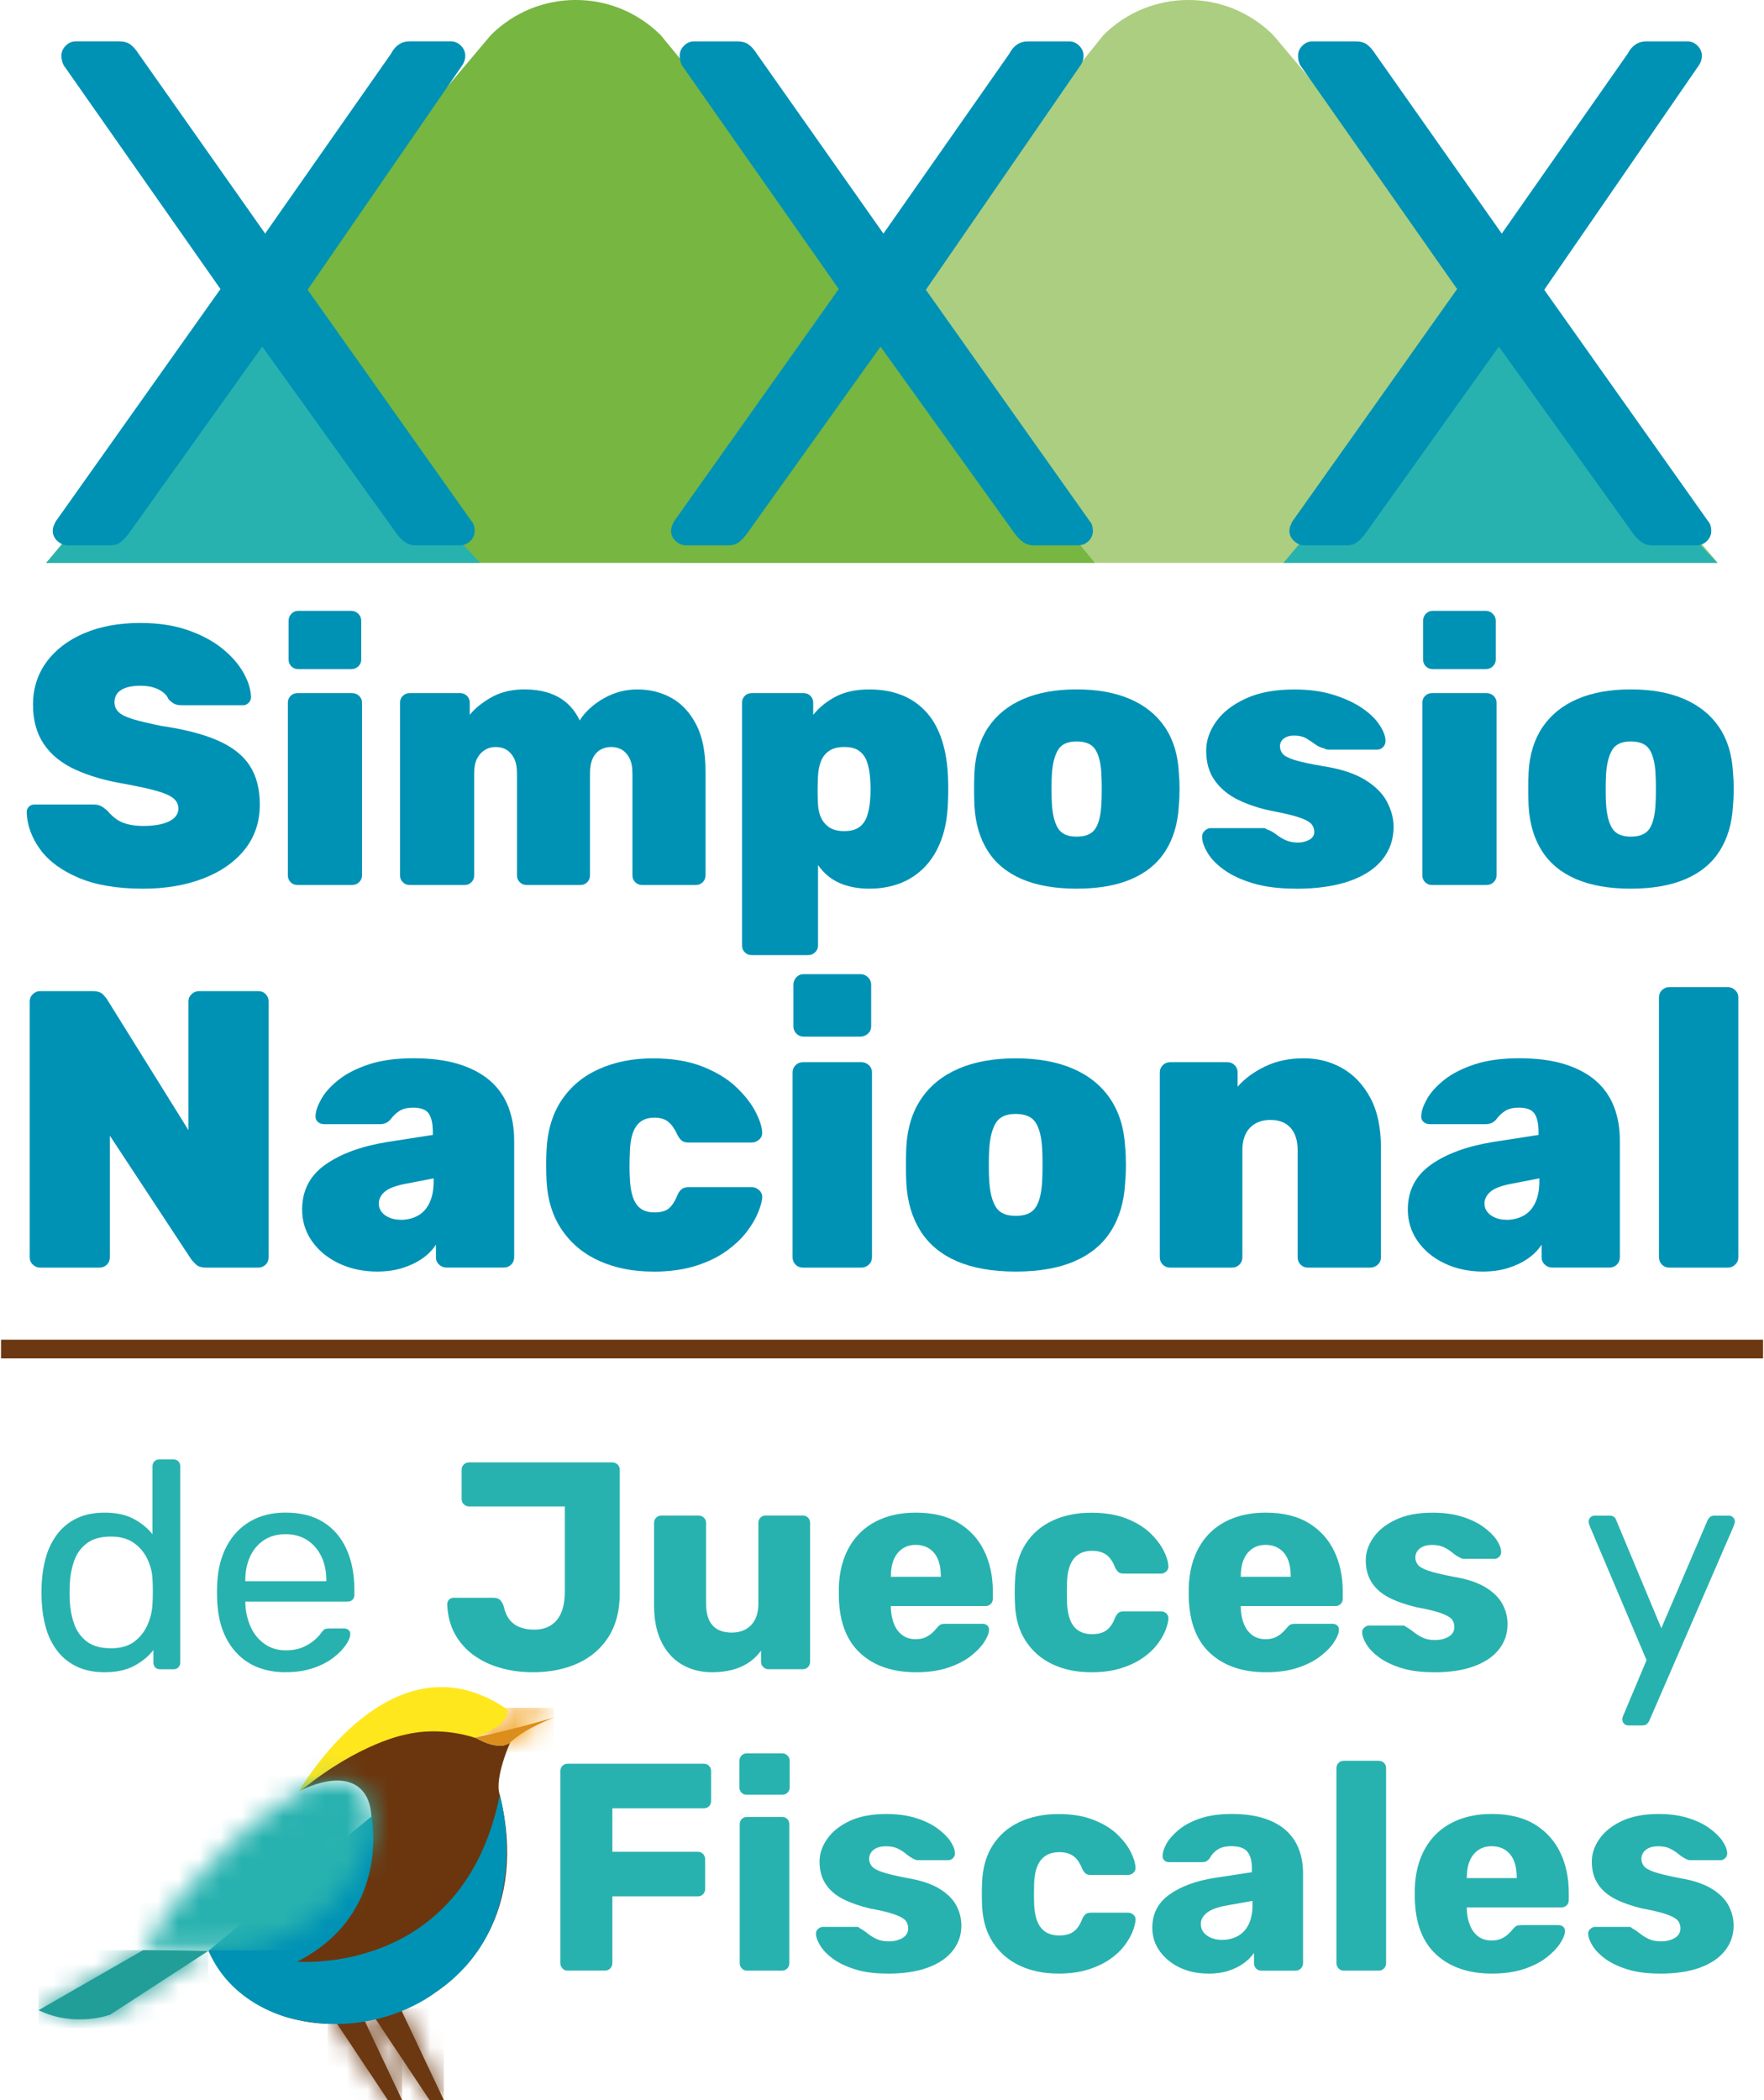 <svg xmlns="http://www.w3.org/2000/svg" width="84" height="100" viewBox="0 0 84 100" fill="none"><g clip-path="url(#clip0_2260_16168)"><path d="M6.804 42.315C5.573 42.315 4.553 42.142 3.738 41.795C2.924 41.449 2.315 40.998 1.911 40.442C1.507 39.886 1.293 39.297 1.27 38.677C1.27 38.572 1.305 38.485 1.375 38.413C1.444 38.343 1.532 38.308 1.639 38.308H4.432C4.596 38.308 4.726 38.335 4.819 38.388C4.913 38.44 5.012 38.514 5.119 38.607C5.224 38.736 5.346 38.856 5.488 38.967C5.628 39.078 5.811 39.167 6.032 39.231C6.254 39.295 6.512 39.328 6.806 39.328C7.344 39.328 7.76 39.255 8.054 39.109C8.348 38.963 8.493 38.761 8.493 38.502C8.493 38.304 8.414 38.139 8.256 38.011C8.099 37.882 7.832 37.764 7.457 37.659C7.082 37.554 6.573 37.443 5.929 37.324C5.027 37.173 4.248 36.947 3.593 36.648C2.936 36.348 2.436 35.944 2.09 35.435C1.744 34.925 1.571 34.296 1.571 33.545C1.571 32.795 1.785 32.111 2.212 31.525C2.64 30.94 3.237 30.483 4.005 30.155C4.771 29.826 5.665 29.663 6.684 29.663C7.527 29.663 8.274 29.774 8.923 29.997C9.572 30.221 10.12 30.511 10.566 30.866C11.011 31.224 11.351 31.607 11.584 32.017C11.818 32.427 11.942 32.82 11.954 33.195C11.954 33.3 11.915 33.392 11.839 33.467C11.763 33.543 11.678 33.582 11.584 33.582H8.651C8.511 33.582 8.392 33.559 8.299 33.512C8.206 33.465 8.112 33.39 8.017 33.285C7.959 33.121 7.813 32.974 7.578 32.845C7.343 32.717 7.045 32.653 6.682 32.653C6.283 32.653 5.98 32.721 5.768 32.855C5.556 32.989 5.451 33.186 5.451 33.444C5.451 33.619 5.515 33.773 5.643 33.901C5.772 34.029 6.001 34.144 6.328 34.243C6.656 34.342 7.113 34.451 7.698 34.568C8.81 34.731 9.71 34.966 10.395 35.27C11.079 35.575 11.58 35.973 11.897 36.465C12.214 36.957 12.372 37.571 12.372 38.31C12.372 39.142 12.13 39.855 11.65 40.454C11.17 41.051 10.511 41.512 9.673 41.832C8.835 42.155 7.879 42.316 6.8 42.316L6.804 42.315Z" fill="#0092B5"></path><path d="M14.164 42.14C14.036 42.14 13.927 42.095 13.839 42.008C13.752 41.92 13.707 41.811 13.707 41.683V33.46C13.707 33.332 13.752 33.223 13.839 33.135C13.927 33.048 14.036 33.003 14.164 33.003H16.765C16.893 33.003 17.004 33.048 17.099 33.135C17.193 33.223 17.239 33.332 17.239 33.46V41.683C17.239 41.811 17.193 41.92 17.099 42.008C17.006 42.095 16.895 42.14 16.765 42.14H14.164ZM14.199 31.862C14.071 31.862 13.962 31.817 13.874 31.73C13.787 31.642 13.742 31.533 13.742 31.405V29.56C13.742 29.432 13.787 29.321 13.874 29.226C13.962 29.133 14.071 29.086 14.199 29.086H16.728C16.856 29.086 16.967 29.133 17.062 29.226C17.156 29.319 17.202 29.43 17.202 29.56V31.405C17.202 31.533 17.156 31.642 17.062 31.73C16.969 31.817 16.858 31.862 16.728 31.862H14.199Z" fill="#0092B5"></path><path d="M19.506 42.14C19.377 42.14 19.268 42.095 19.181 42.007C19.093 41.92 19.049 41.811 19.049 41.683V33.46C19.049 33.331 19.093 33.222 19.181 33.135C19.268 33.048 19.377 33.003 19.506 33.003H21.912C22.041 33.003 22.149 33.048 22.237 33.135C22.324 33.222 22.369 33.331 22.369 33.46V34.039C22.591 33.757 22.913 33.491 23.335 33.24C23.757 32.987 24.255 32.851 24.828 32.828C26.199 32.793 27.124 33.285 27.604 34.303C27.875 33.882 28.257 33.53 28.755 33.25C29.253 32.968 29.784 32.828 30.345 32.828C30.954 32.828 31.502 32.966 31.988 33.24C32.474 33.516 32.863 33.938 33.156 34.506C33.45 35.073 33.596 35.814 33.596 36.727V41.683C33.596 41.811 33.551 41.92 33.463 42.007C33.376 42.095 33.267 42.14 33.139 42.14H30.573C30.444 42.14 30.335 42.095 30.248 42.007C30.161 41.92 30.116 41.811 30.116 41.683V36.834C30.116 36.529 30.069 36.286 29.976 36.105C29.883 35.925 29.762 35.789 29.616 35.701C29.471 35.614 29.297 35.569 29.097 35.569C28.911 35.569 28.739 35.614 28.588 35.701C28.436 35.789 28.316 35.925 28.228 36.105C28.141 36.286 28.096 36.529 28.096 36.834V41.683C28.096 41.811 28.051 41.92 27.964 42.007C27.876 42.095 27.768 42.14 27.639 42.14H25.075C24.947 42.14 24.838 42.095 24.75 42.007C24.663 41.92 24.618 41.811 24.618 41.683V36.834C24.618 36.529 24.572 36.286 24.478 36.105C24.385 35.925 24.265 35.789 24.119 35.701C23.973 35.614 23.8 35.569 23.6 35.569C23.413 35.569 23.242 35.616 23.09 35.709C22.939 35.802 22.814 35.936 22.721 36.113C22.628 36.288 22.581 36.529 22.581 36.834V41.683C22.581 41.811 22.536 41.92 22.449 42.007C22.361 42.095 22.253 42.14 22.124 42.14H19.506Z" fill="#0092B5"></path><path d="M35.791 45.478C35.663 45.478 35.554 45.433 35.466 45.345C35.379 45.258 35.334 45.149 35.334 45.021V33.46C35.334 33.332 35.379 33.223 35.466 33.135C35.554 33.048 35.663 33.003 35.791 33.003H38.267C38.396 33.003 38.505 33.048 38.592 33.135C38.68 33.223 38.724 33.332 38.724 33.46V34.039C39.006 33.687 39.362 33.398 39.795 33.17C40.229 32.943 40.762 32.828 41.393 32.828C41.944 32.828 42.439 32.91 42.879 33.075C43.318 33.238 43.701 33.487 44.029 33.822C44.358 34.156 44.614 34.58 44.803 35.095C44.99 35.61 45.102 36.213 45.138 36.905C45.149 37.151 45.155 37.373 45.155 37.571C45.155 37.77 45.149 37.999 45.138 38.256C45.114 38.911 45.009 39.492 44.821 39.996C44.634 40.499 44.375 40.925 44.047 41.269C43.718 41.615 43.331 41.875 42.888 42.05C42.443 42.225 41.945 42.315 41.395 42.315C40.845 42.315 40.383 42.223 39.972 42.043C39.562 41.862 39.222 41.576 38.954 41.191V45.021C38.954 45.149 38.907 45.258 38.814 45.345C38.72 45.433 38.614 45.478 38.497 45.478H35.791ZM40.2 39.574C40.505 39.574 40.742 39.511 40.911 39.389C41.08 39.267 41.205 39.096 41.281 38.88C41.356 38.664 41.407 38.413 41.43 38.133C41.465 37.758 41.465 37.383 41.43 37.01C41.407 36.728 41.356 36.479 41.281 36.263C41.205 36.047 41.08 35.876 40.911 35.754C40.742 35.631 40.505 35.569 40.2 35.569C39.895 35.569 39.652 35.633 39.471 35.762C39.29 35.89 39.16 36.061 39.084 36.271C39.008 36.481 38.963 36.716 38.952 36.975C38.94 37.221 38.934 37.439 38.934 37.634C38.934 37.828 38.94 38.046 38.952 38.293C38.963 38.539 39.014 38.755 39.101 38.942C39.189 39.129 39.321 39.282 39.496 39.399C39.671 39.515 39.906 39.574 40.198 39.574H40.2Z" fill="#0092B5"></path><path d="M51.268 42.315C50.238 42.315 49.367 42.163 48.659 41.858C47.95 41.553 47.409 41.106 47.034 40.515C46.659 39.924 46.449 39.212 46.402 38.38C46.391 38.133 46.385 37.865 46.385 37.571C46.385 37.278 46.391 37.01 46.402 36.763C46.449 35.919 46.672 35.206 47.069 34.618C47.468 34.033 48.02 33.588 48.729 33.283C49.439 32.978 50.284 32.826 51.268 32.826C52.252 32.826 53.097 32.978 53.807 33.283C54.514 33.588 55.069 34.033 55.467 34.618C55.865 35.204 56.087 35.919 56.134 36.763C56.157 37.01 56.169 37.278 56.169 37.571C56.169 37.865 56.157 38.133 56.134 38.38C56.087 39.212 55.875 39.924 55.502 40.515C55.127 41.106 54.584 41.555 53.877 41.858C53.167 42.163 52.298 42.315 51.268 42.315ZM51.268 39.838C51.702 39.838 51.999 39.71 52.164 39.451C52.328 39.195 52.421 38.808 52.446 38.293C52.458 38.118 52.464 37.877 52.464 37.571C52.464 37.266 52.458 37.027 52.446 36.85C52.423 36.347 52.329 35.964 52.164 35.699C52.001 35.435 51.702 35.305 51.268 35.305C50.834 35.305 50.553 35.437 50.389 35.699C50.226 35.964 50.125 36.347 50.09 36.85C50.078 37.025 50.072 37.266 50.072 37.571C50.072 37.877 50.078 38.116 50.09 38.293C50.125 38.808 50.224 39.195 50.389 39.451C50.553 39.71 50.846 39.838 51.268 39.838Z" fill="#0092B5"></path><path d="M61.706 42.315C60.909 42.315 60.23 42.229 59.668 42.06C59.106 41.891 58.646 41.677 58.29 41.419C57.932 41.162 57.672 40.894 57.509 40.62C57.345 40.346 57.256 40.1 57.244 39.891C57.233 39.762 57.271 39.653 57.359 39.566C57.446 39.478 57.544 39.434 57.649 39.434H60.195C60.207 39.434 60.224 39.438 60.248 39.444C60.271 39.449 60.294 39.465 60.318 39.488C60.469 39.535 60.613 39.611 60.747 39.716C60.881 39.821 61.033 39.916 61.204 39.998C61.373 40.079 61.575 40.12 61.811 40.12C62.009 40.12 62.188 40.075 62.347 39.988C62.507 39.9 62.584 39.774 62.584 39.611C62.584 39.471 62.54 39.346 62.452 39.241C62.365 39.136 62.18 39.033 61.898 38.934C61.616 38.835 61.165 38.726 60.545 38.609C59.972 38.493 59.447 38.32 58.972 38.09C58.498 37.861 58.123 37.554 57.849 37.169C57.573 36.782 57.437 36.308 57.437 35.746C57.437 35.266 57.594 34.803 57.911 34.358C58.228 33.913 58.698 33.547 59.326 33.26C59.952 32.972 60.722 32.83 61.636 32.83C62.326 32.83 62.938 32.912 63.471 33.077C64.003 33.24 64.454 33.446 64.824 33.691C65.193 33.936 65.473 34.201 65.667 34.483C65.86 34.764 65.963 35.015 65.975 35.239C65.986 35.367 65.951 35.476 65.87 35.563C65.788 35.651 65.695 35.696 65.588 35.696H63.286C63.251 35.696 63.212 35.694 63.171 35.686C63.131 35.68 63.097 35.666 63.074 35.641C62.911 35.606 62.761 35.538 62.627 35.439C62.493 35.34 62.349 35.246 62.197 35.157C62.046 35.069 61.851 35.025 61.618 35.025C61.418 35.025 61.258 35.072 61.136 35.165C61.014 35.258 60.951 35.383 60.951 35.534C60.951 35.662 60.992 35.781 61.074 35.886C61.156 35.991 61.344 36.09 61.636 36.185C61.929 36.279 62.392 36.378 63.024 36.485C63.844 36.613 64.499 36.827 64.991 37.126C65.483 37.426 65.835 37.774 66.045 38.172C66.254 38.571 66.362 38.969 66.362 39.368C66.362 39.965 66.183 40.486 65.825 40.931C65.467 41.376 64.94 41.718 64.245 41.959C63.547 42.198 62.701 42.319 61.706 42.319V42.315Z" fill="#0092B5"></path><path d="M68.187 42.14C68.059 42.14 67.95 42.095 67.863 42.008C67.775 41.92 67.731 41.811 67.731 41.683V33.46C67.731 33.332 67.775 33.223 67.863 33.135C67.95 33.048 68.059 33.003 68.187 33.003H70.788C70.917 33.003 71.027 33.048 71.123 33.135C71.216 33.223 71.263 33.332 71.263 33.46V41.683C71.263 41.811 71.216 41.92 71.123 42.008C71.029 42.095 70.919 42.14 70.788 42.14H68.187ZM68.222 31.862C68.094 31.862 67.985 31.817 67.898 31.73C67.81 31.642 67.766 31.533 67.766 31.405V29.56C67.766 29.432 67.81 29.321 67.898 29.226C67.985 29.133 68.094 29.086 68.222 29.086H70.751C70.88 29.086 70.99 29.133 71.086 29.226C71.179 29.319 71.226 29.43 71.226 29.56V31.405C71.226 31.533 71.179 31.642 71.086 31.73C70.993 31.817 70.882 31.862 70.751 31.862H68.222Z" fill="#0092B5"></path><path d="M77.657 42.315C76.626 42.315 75.755 42.163 75.048 41.858C74.338 41.553 73.798 41.106 73.423 40.515C73.047 39.924 72.838 39.212 72.791 38.38C72.779 38.133 72.773 37.865 72.773 37.571C72.773 37.278 72.779 37.01 72.791 36.763C72.838 35.919 73.061 35.206 73.458 34.618C73.856 34.033 74.408 33.588 75.118 33.283C75.827 32.978 76.673 32.826 77.657 32.826C78.64 32.826 79.486 32.978 80.195 33.283C80.903 33.588 81.457 34.033 81.856 34.618C82.254 35.204 82.476 35.919 82.522 36.763C82.546 37.01 82.558 37.278 82.558 37.571C82.558 37.865 82.546 38.133 82.522 38.38C82.476 39.212 82.264 39.924 81.891 40.515C81.516 41.106 80.973 41.555 80.266 41.858C79.556 42.163 78.687 42.315 77.657 42.315ZM77.657 39.838C78.09 39.838 78.388 39.71 78.553 39.451C78.716 39.195 78.809 38.808 78.835 38.293C78.846 38.118 78.852 37.877 78.852 37.571C78.852 37.266 78.846 37.027 78.835 36.85C78.811 36.347 78.718 35.964 78.553 35.699C78.39 35.435 78.09 35.305 77.657 35.305C77.223 35.305 76.941 35.437 76.778 35.699C76.615 35.964 76.514 36.347 76.479 36.85C76.467 37.025 76.461 37.266 76.461 37.571C76.461 37.877 76.467 38.116 76.479 38.293C76.514 38.808 76.613 39.195 76.778 39.451C76.941 39.71 77.235 39.838 77.657 39.838Z" fill="#0092B5"></path><path d="M4.984 79.625C4.469 79.625 4.022 79.534 3.646 79.351C3.271 79.168 2.964 78.919 2.725 78.605C2.486 78.29 2.307 77.932 2.19 77.528C2.074 77.125 2.006 76.698 1.986 76.246C1.977 76.097 1.973 75.955 1.973 75.825C1.973 75.694 1.977 75.552 1.986 75.403C2.006 74.962 2.074 74.54 2.19 74.135C2.307 73.733 2.486 73.371 2.725 73.053C2.964 72.734 3.271 72.483 3.646 72.3C4.022 72.118 4.467 72.026 4.984 72.026C5.538 72.026 5.997 72.125 6.362 72.322C6.728 72.518 7.029 72.763 7.262 73.053V69.816C7.262 69.722 7.293 69.645 7.354 69.583C7.414 69.522 7.492 69.491 7.585 69.491H8.261C8.355 69.491 8.432 69.522 8.493 69.583C8.553 69.643 8.584 69.721 8.584 69.816V79.16C8.584 79.254 8.553 79.332 8.493 79.394C8.432 79.456 8.355 79.485 8.261 79.485H7.628C7.525 79.485 7.445 79.454 7.389 79.394C7.332 79.334 7.305 79.256 7.305 79.16V78.57C7.07 78.869 6.765 79.122 6.389 79.322C6.014 79.524 5.546 79.625 4.982 79.625H4.984ZM5.279 78.486C5.748 78.486 6.123 78.377 6.405 78.161C6.687 77.946 6.897 77.671 7.039 77.337C7.179 77.005 7.254 76.665 7.264 76.317C7.274 76.167 7.278 75.986 7.278 75.774C7.278 75.562 7.272 75.383 7.264 75.232C7.254 74.903 7.177 74.581 7.031 74.262C6.885 73.943 6.669 73.68 6.384 73.474C6.098 73.268 5.728 73.165 5.279 73.165C4.801 73.165 4.42 73.27 4.14 73.482C3.858 73.694 3.656 73.97 3.536 74.312C3.413 74.654 3.343 75.024 3.324 75.416C3.314 75.689 3.314 75.961 3.324 76.233C3.343 76.627 3.413 76.995 3.536 77.337C3.658 77.679 3.86 77.955 4.14 78.167C4.422 78.379 4.801 78.484 5.279 78.484V78.486Z" fill="#28B2AF"></path><path d="M13.611 79.625C12.636 79.625 11.862 79.328 11.289 78.731C10.717 78.136 10.402 77.322 10.346 76.29C10.336 76.167 10.332 76.01 10.332 75.817C10.332 75.625 10.336 75.467 10.346 75.345C10.383 74.678 10.538 74.095 10.81 73.593C11.082 73.092 11.456 72.705 11.93 72.433C12.404 72.16 12.96 72.024 13.598 72.024C14.311 72.024 14.908 72.174 15.392 72.475C15.876 72.777 16.244 73.203 16.496 73.757C16.749 74.311 16.875 74.958 16.875 75.698V75.938C16.875 76.041 16.844 76.12 16.784 76.177C16.724 76.233 16.646 76.26 16.553 76.26H11.683V76.387C11.703 76.772 11.786 77.131 11.936 77.464C12.085 77.796 12.303 78.066 12.591 78.272C12.877 78.478 13.213 78.581 13.598 78.581C13.936 78.581 14.216 78.529 14.442 78.426C14.667 78.323 14.85 78.208 14.99 78.082C15.13 77.956 15.225 77.854 15.272 77.779C15.355 77.666 15.421 77.598 15.468 77.575C15.515 77.551 15.591 77.54 15.694 77.54H16.384C16.467 77.54 16.541 77.565 16.601 77.617C16.662 77.67 16.689 77.742 16.679 77.835C16.669 77.975 16.596 78.148 16.454 78.348C16.314 78.55 16.113 78.749 15.855 78.947C15.596 79.143 15.277 79.306 14.898 79.433C14.519 79.559 14.09 79.623 13.611 79.623V79.625ZM11.683 75.29H15.54V75.248C15.54 74.826 15.462 74.451 15.307 74.122C15.151 73.793 14.93 73.533 14.638 73.341C14.346 73.148 14 73.053 13.596 73.053C13.192 73.053 12.848 73.15 12.562 73.341C12.276 73.533 12.058 73.793 11.907 74.122C11.757 74.451 11.681 74.826 11.681 75.248V75.29H11.683Z" fill="#28B2AF"></path><path d="M25.364 79.625C24.829 79.625 24.32 79.557 23.838 79.421C23.354 79.285 22.926 79.081 22.551 78.809C22.176 78.537 21.878 78.198 21.657 77.796C21.437 77.394 21.316 76.923 21.297 76.389C21.297 76.305 21.324 76.231 21.381 76.171C21.437 76.111 21.511 76.079 21.606 76.079H23.505C23.636 76.079 23.737 76.113 23.808 76.179C23.878 76.245 23.937 76.342 23.983 76.474C24.04 76.737 24.131 76.95 24.258 77.114C24.384 77.277 24.549 77.4 24.749 77.479C24.951 77.559 25.179 77.598 25.432 77.598C25.9 77.598 26.262 77.446 26.516 77.141C26.769 76.836 26.895 76.389 26.895 75.798V71.731H22.335C22.242 71.731 22.16 71.698 22.088 71.632C22.016 71.566 21.983 71.482 21.983 71.379V69.985C21.983 69.882 22.018 69.799 22.088 69.732C22.158 69.666 22.24 69.633 22.335 69.633H29.147C29.25 69.633 29.337 69.666 29.407 69.732C29.477 69.799 29.512 69.882 29.512 69.985V75.868C29.512 76.684 29.337 77.372 28.985 77.93C28.633 78.488 28.145 78.91 27.521 79.198C26.898 79.483 26.178 79.627 25.362 79.627L25.364 79.625Z" fill="#28B2AF"></path><path d="M33.905 79.625C33.37 79.625 32.894 79.503 32.476 79.26C32.058 79.017 31.732 78.657 31.498 78.183C31.263 77.708 31.146 77.129 31.146 76.445V72.518C31.146 72.415 31.18 72.331 31.246 72.265C31.312 72.199 31.395 72.166 31.498 72.166H33.258C33.361 72.166 33.448 72.199 33.518 72.265C33.588 72.331 33.623 72.415 33.623 72.518V76.359C33.623 77.279 34.031 77.737 34.848 77.737C35.233 77.737 35.54 77.619 35.769 77.378C35.999 77.137 36.113 76.799 36.113 76.357V72.516C36.113 72.413 36.146 72.329 36.212 72.263C36.279 72.197 36.362 72.164 36.465 72.164H38.224C38.328 72.164 38.413 72.197 38.477 72.263C38.543 72.329 38.576 72.413 38.576 72.516V79.131C38.576 79.225 38.543 79.308 38.477 79.378C38.411 79.448 38.328 79.483 38.224 79.483H36.592C36.498 79.483 36.417 79.448 36.345 79.378C36.273 79.308 36.24 79.227 36.24 79.131V78.597C35.995 78.935 35.68 79.19 35.289 79.365C34.9 79.538 34.438 79.625 33.903 79.625H33.905Z" fill="#28B2AF"></path><path d="M43.617 79.625C42.509 79.625 41.629 79.326 40.972 78.725C40.315 78.125 39.972 77.234 39.945 76.052V75.561C39.972 74.82 40.14 74.184 40.445 73.653C40.75 73.123 41.172 72.72 41.712 72.442C42.251 72.166 42.883 72.026 43.606 72.026C44.432 72.026 45.114 72.192 45.653 72.518C46.191 72.847 46.598 73.292 46.87 73.856C47.142 74.419 47.278 75.061 47.278 75.784V76.122C47.278 76.225 47.245 76.311 47.179 76.375C47.113 76.441 47.029 76.474 46.926 76.474H42.422V76.573C42.432 76.846 42.48 77.094 42.57 77.32C42.659 77.545 42.789 77.724 42.964 77.854C43.137 77.987 43.351 78.051 43.604 78.051C43.791 78.051 43.948 78.02 44.076 77.959C44.203 77.899 44.308 77.829 44.393 77.748C44.477 77.668 44.543 77.6 44.59 77.543C44.673 77.44 44.741 77.376 44.794 77.353C44.846 77.329 44.928 77.318 45.041 77.318H46.786C46.88 77.318 46.957 77.345 47.017 77.401C47.078 77.458 47.105 77.534 47.095 77.627C47.086 77.786 47.006 77.979 46.856 78.204C46.706 78.43 46.489 78.653 46.201 78.873C45.915 79.093 45.556 79.273 45.124 79.415C44.693 79.555 44.191 79.627 43.617 79.627V79.625ZM42.422 75.08H44.801V75.053C44.801 74.744 44.757 74.478 44.667 74.258C44.578 74.038 44.442 73.867 44.259 73.745C44.076 73.622 43.858 73.562 43.604 73.562C43.349 73.562 43.149 73.622 42.97 73.745C42.791 73.867 42.655 74.038 42.562 74.258C42.469 74.478 42.422 74.744 42.422 75.053V75.08Z" fill="#28B2AF"></path><path d="M51.963 79.625C51.269 79.625 50.655 79.499 50.12 79.246C49.586 78.994 49.16 78.624 48.847 78.142C48.532 77.66 48.361 77.079 48.334 76.404C48.324 76.254 48.32 76.064 48.32 75.835C48.32 75.605 48.324 75.415 48.334 75.265C48.361 74.581 48.53 73.996 48.841 73.513C49.15 73.031 49.576 72.662 50.115 72.409C50.653 72.157 51.271 72.03 51.965 72.03C52.613 72.03 53.169 72.122 53.633 72.304C54.098 72.487 54.473 72.715 54.759 72.987C55.044 73.259 55.26 73.539 55.406 73.825C55.552 74.11 55.63 74.361 55.637 74.577C55.647 74.67 55.614 74.752 55.538 74.824C55.462 74.894 55.379 74.929 55.286 74.929H53.499C53.396 74.929 53.316 74.905 53.26 74.859C53.204 74.812 53.151 74.742 53.104 74.647C52.992 74.355 52.848 74.149 52.675 74.027C52.502 73.904 52.278 73.844 52.006 73.844C51.631 73.844 51.341 73.966 51.141 74.21C50.939 74.454 50.828 74.83 50.81 75.335C50.801 75.71 50.801 76.045 50.81 76.334C50.838 76.849 50.95 77.227 51.149 77.46C51.345 77.695 51.631 77.812 52.008 77.812C52.3 77.812 52.529 77.748 52.698 77.621C52.867 77.495 53.003 77.291 53.106 77.009C53.153 76.915 53.206 76.846 53.262 76.797C53.318 76.748 53.398 76.727 53.501 76.727H55.288C55.381 76.727 55.466 76.76 55.54 76.826C55.616 76.892 55.647 76.976 55.639 77.079C55.63 77.228 55.583 77.411 55.499 77.627C55.416 77.843 55.284 78.068 55.105 78.303C54.926 78.539 54.695 78.754 54.409 78.951C54.123 79.147 53.777 79.311 53.375 79.437C52.97 79.563 52.502 79.627 51.967 79.627L51.963 79.625Z" fill="#28B2AF"></path><path d="M60.28 79.625C59.172 79.625 58.291 79.326 57.634 78.725C56.977 78.125 56.635 77.234 56.607 76.052V75.561C56.635 74.82 56.802 74.184 57.107 73.653C57.412 73.123 57.834 72.72 58.374 72.442C58.913 72.166 59.545 72.026 60.268 72.026C61.094 72.026 61.776 72.192 62.315 72.518C62.853 72.847 63.26 73.292 63.532 73.856C63.804 74.419 63.94 75.061 63.94 75.784V76.122C63.94 76.225 63.907 76.311 63.841 76.375C63.775 76.441 63.691 76.474 63.588 76.474H59.084V76.573C59.094 76.846 59.142 77.094 59.232 77.32C59.321 77.545 59.452 77.724 59.626 77.854C59.799 77.987 60.013 78.051 60.266 78.051C60.453 78.051 60.61 78.02 60.738 77.959C60.865 77.899 60.97 77.829 61.055 77.748C61.139 77.668 61.205 77.6 61.252 77.543C61.335 77.44 61.403 77.376 61.456 77.353C61.508 77.329 61.59 77.318 61.703 77.318H63.448C63.542 77.318 63.619 77.345 63.68 77.401C63.74 77.458 63.767 77.534 63.757 77.627C63.748 77.786 63.668 77.979 63.518 78.204C63.369 78.43 63.151 78.653 62.863 78.873C62.577 79.093 62.218 79.273 61.786 79.415C61.355 79.555 60.853 79.627 60.28 79.627V79.625ZM59.084 75.08H61.464V75.053C61.464 74.744 61.419 74.478 61.329 74.258C61.24 74.038 61.104 73.867 60.921 73.745C60.738 73.622 60.521 73.562 60.266 73.562C60.011 73.562 59.811 73.622 59.632 73.745C59.453 73.867 59.317 74.038 59.224 74.258C59.131 74.478 59.084 74.744 59.084 75.053V75.08Z" fill="#28B2AF"></path><path d="M68.273 79.625C67.662 79.625 67.145 79.557 66.718 79.421C66.29 79.285 65.944 79.118 65.676 78.922C65.407 78.725 65.209 78.521 65.077 78.309C64.945 78.097 64.875 77.913 64.865 77.753C64.855 77.65 64.888 77.567 64.964 77.501C65.04 77.434 65.12 77.401 65.203 77.401H66.807C66.834 77.401 66.861 77.407 66.885 77.415C66.908 77.425 66.933 77.442 66.963 77.472C67.085 77.537 67.206 77.619 67.328 77.718C67.45 77.817 67.59 77.903 67.75 77.979C67.909 78.055 68.102 78.092 68.327 78.092C68.59 78.092 68.809 78.037 68.988 77.93C69.167 77.823 69.256 77.67 69.256 77.473C69.256 77.324 69.214 77.199 69.13 77.1C69.046 77.001 68.875 76.906 68.617 76.812C68.358 76.719 67.971 76.624 67.456 76.531C66.968 76.418 66.541 76.27 66.175 76.087C65.81 75.905 65.528 75.665 65.332 75.37C65.135 75.075 65.036 74.715 65.036 74.293C65.036 73.918 65.159 73.556 65.401 73.21C65.644 72.862 66.002 72.579 66.471 72.359C66.939 72.139 67.52 72.028 68.216 72.028C68.751 72.028 69.219 72.093 69.624 72.219C70.026 72.345 70.364 72.507 70.637 72.705C70.909 72.903 71.115 73.103 71.257 73.309C71.397 73.516 71.472 73.704 71.482 73.873C71.492 73.966 71.463 74.05 71.399 74.12C71.332 74.19 71.259 74.225 71.173 74.225H69.709C69.672 74.225 69.633 74.217 69.597 74.204C69.56 74.19 69.527 74.172 69.497 74.155C69.385 74.099 69.272 74.025 69.159 73.93C69.046 73.836 68.916 73.751 68.765 73.677C68.615 73.601 68.426 73.564 68.201 73.564C67.948 73.564 67.75 73.62 67.61 73.733C67.47 73.846 67.398 73.992 67.398 74.169C67.398 74.291 67.437 74.404 67.519 74.507C67.598 74.61 67.761 74.703 68.01 74.789C68.259 74.872 68.646 74.968 69.171 75.071C69.818 75.174 70.333 75.341 70.718 75.57C71.103 75.8 71.377 76.068 71.543 76.373C71.706 76.678 71.789 76.999 71.789 77.337C71.789 77.788 71.653 78.187 71.381 78.533C71.109 78.881 70.712 79.149 70.191 79.342C69.67 79.534 69.031 79.629 68.271 79.629L68.273 79.625Z" fill="#28B2AF"></path><path d="M77.534 82.158C77.458 82.158 77.394 82.131 77.338 82.075C77.281 82.018 77.254 81.952 77.254 81.878C77.254 81.841 77.258 81.802 77.268 81.765C77.278 81.728 77.295 81.682 77.324 81.625L78.407 79.05L75.718 72.703C75.672 72.59 75.648 72.51 75.648 72.463C75.648 72.38 75.676 72.308 75.732 72.252C75.788 72.195 75.858 72.168 75.944 72.168H76.634C76.737 72.168 76.815 72.191 76.867 72.238C76.918 72.285 76.955 72.341 76.972 72.407L79.111 77.529L81.305 72.407C81.333 72.341 81.373 72.285 81.424 72.238C81.475 72.191 81.552 72.168 81.655 72.168H82.316C82.4 72.168 82.472 72.195 82.528 72.252C82.585 72.308 82.612 72.374 82.612 72.448C82.612 72.495 82.588 72.58 82.542 72.701L78.545 81.919C78.518 81.985 78.477 82.041 78.426 82.088C78.374 82.135 78.298 82.158 78.193 82.158H77.532H77.534Z" fill="#28B2AF"></path><path d="M1.904 60.358C1.778 60.358 1.665 60.312 1.566 60.217C1.465 60.123 1.416 60.007 1.416 59.869V47.684C1.416 47.546 1.467 47.429 1.566 47.336C1.667 47.242 1.78 47.194 1.904 47.194H4.404C4.629 47.194 4.793 47.244 4.894 47.343C4.993 47.445 5.063 47.526 5.1 47.589L8.974 53.813V47.684C8.974 47.546 9.025 47.429 9.124 47.336C9.223 47.242 9.344 47.194 9.482 47.194H12.302C12.44 47.194 12.557 47.24 12.65 47.336C12.744 47.431 12.792 47.546 12.792 47.684V59.869C12.792 60.007 12.745 60.123 12.65 60.217C12.555 60.31 12.44 60.358 12.302 60.358H9.82C9.594 60.358 9.427 60.306 9.322 60.199C9.215 60.092 9.143 60.014 9.106 59.964L5.232 54.078V59.869C5.232 60.007 5.185 60.123 5.09 60.217C4.995 60.31 4.88 60.358 4.742 60.358H1.902H1.904Z" fill="#0092B5"></path><path d="M17.979 60.547C17.289 60.547 16.673 60.415 16.127 60.152C15.582 59.89 15.155 59.534 14.847 59.089C14.54 58.644 14.387 58.146 14.387 57.594C14.387 56.692 14.754 55.98 15.487 55.459C16.22 54.941 17.202 54.579 18.43 54.379L20.611 54.04V53.908C20.611 53.519 20.549 53.228 20.423 53.033C20.296 52.839 20.048 52.742 19.67 52.742C19.408 52.742 19.194 52.792 19.031 52.892C18.868 52.993 18.718 53.136 18.58 53.323C18.453 53.461 18.292 53.529 18.092 53.529H15.44C15.314 53.529 15.211 53.492 15.129 53.416C15.048 53.341 15.013 53.242 15.026 53.115C15.038 52.89 15.133 52.623 15.308 52.316C15.483 52.009 15.757 51.708 16.127 51.414C16.496 51.121 16.976 50.876 17.565 50.681C18.154 50.487 18.862 50.39 19.69 50.39C20.518 50.39 21.251 50.483 21.852 50.672C22.452 50.86 22.948 51.123 23.337 51.461C23.726 51.799 24.013 52.209 24.202 52.693C24.39 53.175 24.484 53.712 24.484 54.301V59.867C24.484 60.005 24.437 60.121 24.342 60.215C24.247 60.308 24.132 60.356 23.994 60.356H21.266C21.128 60.356 21.01 60.31 20.909 60.215C20.808 60.121 20.759 60.005 20.759 59.867V59.266C20.596 59.517 20.38 59.736 20.11 59.925C19.84 60.113 19.527 60.263 19.169 60.376C18.811 60.489 18.413 60.545 17.975 60.545L17.979 60.547ZM19.07 58.084C19.383 58.084 19.659 58.018 19.898 57.886C20.135 57.753 20.322 57.551 20.452 57.275C20.584 56.999 20.65 56.655 20.65 56.241V56.109L19.297 56.371C18.833 56.459 18.508 56.585 18.319 56.746C18.131 56.91 18.038 57.098 18.038 57.31C18.038 57.46 18.082 57.592 18.17 57.705C18.257 57.818 18.38 57.909 18.537 57.977C18.695 58.045 18.872 58.08 19.074 58.08L19.07 58.084Z" fill="#0092B5"></path><path d="M31.085 60.547C30.145 60.547 29.303 60.38 28.556 60.049C27.81 59.717 27.215 59.229 26.77 58.584C26.325 57.938 26.078 57.157 26.027 56.243C26.016 56.043 26.008 55.792 26.008 55.491C26.008 55.189 26.014 54.933 26.027 54.719C26.078 53.792 26.323 53.004 26.76 52.359C27.2 51.714 27.794 51.224 28.547 50.893C29.299 50.561 30.145 50.395 31.085 50.395C32.026 50.395 32.806 50.528 33.465 50.79C34.124 51.053 34.657 51.379 35.063 51.768C35.471 52.157 35.774 52.545 35.975 52.934C36.175 53.323 36.282 53.65 36.293 53.912C36.305 54.05 36.258 54.167 36.153 54.26C36.047 54.353 35.93 54.402 35.805 54.402H32.779C32.641 54.402 32.534 54.371 32.46 54.309C32.384 54.246 32.316 54.151 32.254 54.027C32.127 53.751 31.984 53.547 31.822 53.416C31.659 53.284 31.439 53.218 31.163 53.218C30.774 53.218 30.487 53.352 30.298 53.623C30.11 53.893 30.011 54.289 29.997 54.816C29.972 55.329 29.972 55.775 29.997 56.152C30.022 56.69 30.125 57.089 30.308 57.345C30.489 57.602 30.774 57.73 31.163 57.73C31.476 57.73 31.707 57.664 31.859 57.532C32.009 57.4 32.141 57.197 32.254 56.921C32.304 56.797 32.37 56.7 32.452 56.63C32.534 56.562 32.643 56.527 32.781 56.527H35.807C35.932 56.527 36.048 56.577 36.155 56.676C36.262 56.778 36.309 56.896 36.295 57.034C36.284 57.209 36.218 57.444 36.097 57.74C35.978 58.035 35.796 58.343 35.553 58.661C35.308 58.98 34.985 59.285 34.585 59.573C34.184 59.861 33.694 60.096 33.117 60.279C32.54 60.459 31.863 60.551 31.085 60.551V60.547Z" fill="#0092B5"></path><path d="M38.232 60.358C38.094 60.358 37.977 60.312 37.884 60.217C37.791 60.121 37.742 60.007 37.742 59.869V51.068C37.742 50.93 37.789 50.814 37.884 50.72C37.979 50.627 38.094 50.578 38.232 50.578H41.016C41.154 50.578 41.272 50.625 41.373 50.72C41.475 50.814 41.523 50.93 41.523 51.068V59.869C41.523 60.007 41.473 60.123 41.373 60.217C41.272 60.31 41.154 60.358 41.016 60.358H38.232ZM38.269 49.358C38.131 49.358 38.014 49.311 37.921 49.216C37.828 49.12 37.781 49.006 37.781 48.868V46.893C37.781 46.755 37.828 46.636 37.921 46.535C38.014 46.434 38.131 46.385 38.269 46.385H40.977C41.115 46.385 41.234 46.436 41.335 46.535C41.436 46.636 41.484 46.755 41.484 46.893V48.868C41.484 49.006 41.434 49.122 41.335 49.216C41.234 49.309 41.115 49.358 40.977 49.358H38.269Z" fill="#0092B5"></path><path d="M48.366 60.547C47.262 60.547 46.333 60.384 45.575 60.059C44.816 59.732 44.237 59.254 43.835 58.62C43.434 57.987 43.207 57.227 43.158 56.336C43.145 56.074 43.139 55.784 43.139 55.471C43.139 55.158 43.145 54.87 43.158 54.606C43.209 53.704 43.446 52.938 43.873 52.312C44.299 51.686 44.892 51.21 45.65 50.883C46.408 50.557 47.314 50.394 48.368 50.394C49.422 50.394 50.325 50.557 51.086 50.883C51.844 51.21 52.437 51.686 52.862 52.312C53.288 52.94 53.527 53.704 53.578 54.606C53.603 54.869 53.615 55.158 53.615 55.471C53.615 55.784 53.601 56.074 53.578 56.336C53.527 57.227 53.302 57.989 52.901 58.62C52.501 59.254 51.92 59.732 51.161 60.059C50.403 60.386 49.472 60.547 48.37 60.547H48.366ZM48.366 57.895C48.829 57.895 49.149 57.757 49.324 57.481C49.499 57.205 49.6 56.791 49.626 56.241C49.637 56.053 49.645 55.796 49.645 55.469C49.645 55.143 49.639 54.886 49.626 54.697C49.6 54.159 49.499 53.749 49.324 53.465C49.149 53.183 48.829 53.041 48.366 53.041C47.903 53.041 47.602 53.183 47.425 53.465C47.25 53.747 47.143 54.157 47.106 54.697C47.093 54.886 47.087 55.143 47.087 55.469C47.087 55.796 47.093 56.053 47.106 56.241C47.143 56.793 47.25 57.207 47.425 57.481C47.6 57.757 47.915 57.895 48.366 57.895Z" fill="#0092B5"></path><path d="M55.718 60.358C55.58 60.358 55.464 60.312 55.37 60.217C55.277 60.121 55.228 60.007 55.228 59.868V51.068C55.228 50.93 55.275 50.813 55.37 50.72C55.466 50.627 55.58 50.578 55.718 50.578H58.446C58.584 50.578 58.7 50.625 58.794 50.72C58.887 50.815 58.934 50.93 58.934 51.068V51.745C59.26 51.369 59.692 51.049 60.23 50.786C60.769 50.524 61.383 50.392 62.073 50.392C62.763 50.392 63.364 50.549 63.916 50.862C64.468 51.175 64.913 51.645 65.252 52.271C65.59 52.899 65.759 53.689 65.759 54.641V59.868C65.759 60.007 65.709 60.123 65.609 60.217C65.508 60.31 65.39 60.358 65.252 60.358H62.281C62.143 60.358 62.027 60.312 61.933 60.217C61.84 60.121 61.793 60.007 61.793 59.868V54.773C61.793 54.311 61.681 53.953 61.455 53.702C61.23 53.451 60.911 53.327 60.497 53.327C60.083 53.327 59.756 53.453 59.519 53.702C59.28 53.953 59.161 54.311 59.161 54.773V59.868C59.161 60.007 59.114 60.123 59.019 60.217C58.924 60.31 58.809 60.358 58.671 60.358H55.718Z" fill="#0092B5"></path><path d="M70.632 60.547C69.941 60.547 69.325 60.415 68.779 60.152C68.235 59.89 67.807 59.534 67.5 59.089C67.193 58.644 67.039 58.146 67.039 57.594C67.039 56.692 67.406 55.98 68.139 55.459C68.872 54.941 69.854 54.579 71.082 54.379L73.264 54.04V53.908C73.264 53.519 73.201 53.228 73.075 53.033C72.949 52.839 72.7 52.742 72.323 52.742C72.06 52.742 71.847 52.792 71.683 52.892C71.52 52.993 71.37 53.136 71.232 53.323C71.106 53.461 70.945 53.529 70.744 53.529H68.093C67.966 53.529 67.863 53.492 67.782 53.416C67.7 53.341 67.665 53.242 67.679 53.115C67.69 52.89 67.785 52.623 67.96 52.316C68.135 52.009 68.41 51.708 68.779 51.414C69.148 51.121 69.628 50.876 70.218 50.681C70.806 50.487 71.514 50.39 72.342 50.39C73.17 50.39 73.903 50.483 74.504 50.672C75.105 50.86 75.6 51.123 75.989 51.461C76.378 51.799 76.666 52.209 76.854 52.693C77.043 53.175 77.136 53.712 77.136 54.301V59.867C77.136 60.005 77.089 60.121 76.994 60.215C76.899 60.308 76.784 60.356 76.646 60.356H73.919C73.781 60.356 73.662 60.31 73.561 60.215C73.46 60.121 73.411 60.005 73.411 59.867V59.266C73.248 59.517 73.032 59.736 72.762 59.925C72.492 60.113 72.179 60.263 71.821 60.376C71.464 60.489 71.065 60.545 70.628 60.545L70.632 60.547ZM71.722 58.084C72.035 58.084 72.311 58.018 72.55 57.886C72.787 57.753 72.974 57.551 73.104 57.275C73.237 56.999 73.303 56.655 73.303 56.241V56.109L71.95 56.371C71.485 56.459 71.16 56.585 70.972 56.746C70.783 56.91 70.69 57.098 70.69 57.31C70.69 57.46 70.735 57.592 70.822 57.705C70.909 57.818 71.032 57.909 71.189 57.977C71.347 58.045 71.524 58.08 71.726 58.08L71.722 58.084Z" fill="#0092B5"></path><path d="M79.488 60.358C79.35 60.358 79.233 60.312 79.14 60.217C79.047 60.121 78.998 60.007 78.998 59.869V47.495C78.998 47.357 79.045 47.241 79.14 47.147C79.235 47.054 79.35 47.005 79.488 47.005H82.289C82.414 47.005 82.526 47.052 82.627 47.147C82.728 47.241 82.777 47.357 82.777 47.495V59.869C82.777 60.007 82.727 60.123 82.627 60.217C82.526 60.31 82.414 60.358 82.289 60.358H79.488Z" fill="#0092B5"></path><path d="M27.035 93.834C26.932 93.834 26.847 93.799 26.783 93.728C26.717 93.659 26.684 93.577 26.684 93.482V84.333C26.684 84.23 26.717 84.147 26.783 84.081C26.849 84.014 26.932 83.981 27.035 83.981H33.509C33.612 83.981 33.696 84.014 33.762 84.081C33.828 84.147 33.861 84.23 33.861 84.333V85.754C33.861 85.857 33.828 85.943 33.762 86.007C33.696 86.073 33.612 86.106 33.509 86.106H29.16V88.175H33.227C33.33 88.175 33.414 88.21 33.48 88.28C33.546 88.35 33.579 88.437 33.579 88.54V89.948C33.579 90.041 33.546 90.124 33.48 90.194C33.414 90.264 33.33 90.299 33.227 90.299H29.16V93.48C29.16 93.573 29.127 93.657 29.061 93.727C28.995 93.797 28.911 93.832 28.808 93.832H27.035V93.834Z" fill="#28B2AF"></path><path d="M35.563 85.459C35.46 85.459 35.374 85.426 35.31 85.36C35.244 85.294 35.211 85.21 35.211 85.107V83.84C35.211 83.746 35.244 83.663 35.31 83.593C35.376 83.523 35.46 83.488 35.563 83.488H37.252C37.345 83.488 37.429 83.523 37.499 83.593C37.569 83.663 37.604 83.746 37.604 83.84V85.107C37.604 85.21 37.569 85.296 37.499 85.36C37.429 85.426 37.345 85.459 37.252 85.459H35.563ZM35.576 93.834C35.473 93.834 35.388 93.799 35.324 93.729C35.26 93.659 35.224 93.577 35.224 93.482V86.866C35.224 86.763 35.258 86.68 35.324 86.614C35.39 86.548 35.473 86.515 35.576 86.515H37.237C37.34 86.515 37.425 86.548 37.489 86.614C37.555 86.68 37.588 86.763 37.588 86.866V93.482C37.588 93.575 37.555 93.659 37.489 93.729C37.423 93.799 37.34 93.834 37.237 93.834H35.576Z" fill="#28B2AF"></path><path d="M42.263 93.974C41.653 93.974 41.136 93.906 40.708 93.769C40.28 93.633 39.934 93.466 39.666 93.27C39.398 93.073 39.199 92.869 39.067 92.657C38.935 92.446 38.865 92.261 38.855 92.102C38.846 91.998 38.879 91.915 38.954 91.849C39.03 91.783 39.11 91.75 39.193 91.75H40.797C40.824 91.75 40.852 91.755 40.875 91.763C40.898 91.773 40.924 91.79 40.953 91.82C41.075 91.886 41.196 91.967 41.318 92.067C41.441 92.166 41.581 92.251 41.74 92.327C41.899 92.403 42.092 92.44 42.317 92.44C42.58 92.44 42.8 92.385 42.978 92.278C43.157 92.171 43.247 92.018 43.247 91.822C43.247 91.672 43.204 91.547 43.12 91.448C43.037 91.349 42.866 91.254 42.607 91.161C42.349 91.067 41.962 90.972 41.447 90.879C40.959 90.766 40.531 90.618 40.165 90.436C39.8 90.253 39.518 90.014 39.322 89.718C39.125 89.423 39.026 89.063 39.026 88.641C39.026 88.266 39.149 87.904 39.392 87.558C39.635 87.21 39.992 86.927 40.461 86.707C40.929 86.487 41.511 86.376 42.207 86.376C42.741 86.376 43.21 86.441 43.614 86.567C44.016 86.693 44.355 86.855 44.627 87.053C44.899 87.251 45.105 87.451 45.247 87.657C45.387 87.864 45.463 88.052 45.472 88.221C45.482 88.315 45.453 88.398 45.389 88.468C45.323 88.538 45.249 88.573 45.163 88.573H43.7C43.663 88.573 43.624 88.565 43.587 88.552C43.55 88.538 43.517 88.521 43.488 88.503C43.375 88.447 43.262 88.373 43.149 88.278C43.037 88.184 42.906 88.099 42.755 88.025C42.605 87.949 42.416 87.912 42.191 87.912C41.938 87.912 41.74 87.969 41.6 88.081C41.46 88.194 41.388 88.34 41.388 88.517C41.388 88.639 41.427 88.752 41.509 88.855C41.588 88.958 41.752 89.051 42.001 89.137C42.249 89.221 42.636 89.316 43.161 89.419C43.808 89.522 44.324 89.689 44.709 89.918C45.093 90.148 45.367 90.416 45.533 90.721C45.696 91.026 45.78 91.347 45.78 91.686C45.78 92.136 45.644 92.535 45.371 92.881C45.099 93.229 44.703 93.497 44.182 93.69C43.661 93.882 43.021 93.977 42.261 93.977L42.263 93.974Z" fill="#28B2AF"></path><path d="M50.397 93.974C49.703 93.974 49.089 93.847 48.554 93.594C48.019 93.342 47.594 92.972 47.281 92.49C46.966 92.008 46.795 91.427 46.767 90.752C46.758 90.603 46.754 90.412 46.754 90.183C46.754 89.953 46.758 89.763 46.767 89.613C46.795 88.929 46.964 88.344 47.275 87.862C47.584 87.38 48.01 87.01 48.548 86.757C49.087 86.505 49.705 86.378 50.399 86.378C51.046 86.378 51.602 86.47 52.067 86.653C52.531 86.835 52.907 87.063 53.192 87.335C53.478 87.607 53.694 87.887 53.84 88.173C53.986 88.459 54.063 88.709 54.071 88.925C54.081 89.018 54.048 89.1 53.972 89.172C53.896 89.242 53.812 89.277 53.719 89.277H51.933C51.83 89.277 51.75 89.254 51.694 89.207C51.637 89.16 51.585 89.09 51.538 88.995C51.425 88.703 51.281 88.497 51.108 88.375C50.935 88.252 50.712 88.192 50.44 88.192C50.065 88.192 49.775 88.315 49.575 88.558C49.372 88.803 49.262 89.178 49.244 89.683C49.234 90.058 49.234 90.393 49.244 90.682C49.271 91.198 49.384 91.575 49.582 91.808C49.779 92.043 50.065 92.16 50.442 92.16C50.733 92.16 50.963 92.096 51.132 91.969C51.301 91.843 51.437 91.639 51.54 91.357C51.587 91.264 51.639 91.194 51.696 91.145C51.752 91.096 51.832 91.075 51.935 91.075H53.721C53.814 91.075 53.9 91.108 53.974 91.174C54.05 91.24 54.081 91.324 54.073 91.427C54.063 91.577 54.017 91.759 53.933 91.975C53.849 92.191 53.717 92.416 53.538 92.652C53.359 92.887 53.128 93.103 52.842 93.299C52.557 93.495 52.211 93.659 51.808 93.785C51.404 93.911 50.935 93.975 50.401 93.975L50.397 93.974Z" fill="#28B2AF"></path><path d="M57.532 93.974C57.025 93.974 56.572 93.876 56.174 93.686C55.775 93.493 55.458 93.233 55.223 92.904C54.988 92.576 54.871 92.204 54.871 91.792C54.871 91.126 55.143 90.599 55.688 90.21C56.232 89.821 56.955 89.555 57.855 89.415L59.614 89.147V88.95C59.614 88.612 59.544 88.355 59.403 88.177C59.263 87.998 59.004 87.908 58.629 87.908C58.366 87.908 58.153 87.961 57.989 88.064C57.824 88.167 57.696 88.309 57.602 88.486C57.519 88.608 57.4 88.668 57.251 88.668H55.674C55.571 88.668 55.491 88.637 55.435 88.577C55.379 88.517 55.355 88.443 55.365 88.359C55.365 88.19 55.429 87.996 55.555 87.776C55.682 87.556 55.876 87.337 56.139 87.121C56.401 86.905 56.739 86.726 57.151 86.586C57.563 86.446 58.067 86.374 58.658 86.374C59.249 86.374 59.774 86.445 60.205 86.586C60.637 86.726 60.989 86.925 61.261 87.177C61.533 87.43 61.733 87.73 61.86 88.072C61.986 88.414 62.05 88.791 62.05 89.205V93.484C62.05 93.577 62.015 93.66 61.945 93.731C61.875 93.8 61.794 93.835 61.698 93.835H60.065C59.962 93.835 59.877 93.8 59.813 93.731C59.747 93.66 59.714 93.579 59.714 93.484V92.992C59.591 93.171 59.428 93.334 59.222 93.484C59.016 93.633 58.773 93.754 58.497 93.843C58.221 93.933 57.898 93.977 57.532 93.977V93.974ZM58.193 92.37C58.465 92.37 58.712 92.311 58.932 92.193C59.152 92.076 59.327 91.894 59.453 91.645C59.579 91.396 59.644 91.085 59.644 90.71V90.513L58.448 90.725C58.007 90.801 57.686 90.916 57.484 91.069C57.282 91.225 57.181 91.406 57.181 91.612C57.181 91.771 57.227 91.907 57.321 92.02C57.414 92.133 57.538 92.22 57.694 92.28C57.849 92.341 58.014 92.372 58.193 92.372V92.37Z" fill="#28B2AF"></path><path d="M63.992 93.834C63.889 93.834 63.804 93.799 63.74 93.729C63.676 93.659 63.641 93.577 63.641 93.482V84.194C63.641 84.091 63.674 84.005 63.74 83.941C63.806 83.875 63.889 83.842 63.992 83.842H65.653C65.756 83.842 65.841 83.875 65.905 83.941C65.971 84.007 66.004 84.091 66.004 84.194V93.482C66.004 93.575 65.971 93.659 65.905 93.729C65.839 93.799 65.756 93.834 65.653 93.834H63.992Z" fill="#28B2AF"></path><path d="M71.043 93.974C69.935 93.974 69.055 93.674 68.397 93.073C67.74 92.473 67.398 91.582 67.371 90.4V89.909C67.398 89.168 67.566 88.532 67.871 88.002C68.176 87.471 68.598 87.069 69.138 86.79C69.677 86.514 70.308 86.374 71.032 86.374C71.858 86.374 72.54 86.54 73.079 86.866C73.617 87.195 74.023 87.64 74.296 88.204C74.568 88.767 74.704 89.409 74.704 90.132V90.471C74.704 90.573 74.671 90.659 74.605 90.723C74.538 90.789 74.455 90.822 74.352 90.822H69.848V90.921C69.857 91.194 69.906 91.442 69.996 91.668C70.085 91.894 70.215 92.072 70.39 92.203C70.563 92.335 70.777 92.399 71.03 92.399C71.216 92.399 71.374 92.368 71.502 92.308C71.628 92.247 71.733 92.177 71.819 92.096C71.903 92.016 71.969 91.948 72.015 91.891C72.099 91.788 72.167 91.724 72.219 91.701C72.272 91.678 72.353 91.666 72.466 91.666H74.212C74.305 91.666 74.383 91.693 74.443 91.75C74.504 91.806 74.531 91.882 74.521 91.975C74.511 92.135 74.432 92.327 74.282 92.552C74.132 92.778 73.915 93.001 73.627 93.221C73.341 93.441 72.981 93.622 72.55 93.764C72.118 93.903 71.617 93.975 71.043 93.975V93.974ZM69.848 89.428H72.227V89.401C72.227 89.092 72.182 88.826 72.093 88.606C72.004 88.386 71.868 88.216 71.685 88.093C71.502 87.971 71.284 87.91 71.03 87.91C70.775 87.91 70.575 87.971 70.396 88.093C70.217 88.216 70.081 88.386 69.988 88.606C69.894 88.826 69.848 89.092 69.848 89.401V89.428Z" fill="#28B2AF"></path><path d="M79.036 93.974C78.426 93.974 77.909 93.906 77.481 93.769C77.053 93.633 76.707 93.466 76.439 93.27C76.171 93.073 75.973 92.869 75.841 92.657C75.708 92.446 75.638 92.261 75.629 92.102C75.619 91.998 75.652 91.915 75.728 91.849C75.804 91.783 75.883 91.75 75.967 91.75H77.571C77.598 91.75 77.625 91.755 77.648 91.763C77.672 91.773 77.697 91.79 77.726 91.82C77.849 91.886 77.969 91.967 78.092 92.067C78.214 92.166 78.354 92.251 78.513 92.327C78.673 92.403 78.865 92.44 79.091 92.44C79.353 92.44 79.573 92.385 79.752 92.278C79.931 92.171 80.02 92.018 80.02 91.822C80.02 91.672 79.977 91.547 79.894 91.448C79.81 91.349 79.639 91.254 79.38 91.161C79.122 91.067 78.735 90.972 78.22 90.879C77.732 90.766 77.304 90.618 76.939 90.436C76.573 90.253 76.291 90.014 76.095 89.718C75.899 89.423 75.8 89.063 75.8 88.641C75.8 88.266 75.922 87.904 76.165 87.558C76.408 87.21 76.766 86.927 77.234 86.707C77.703 86.487 78.284 86.376 78.98 86.376C79.515 86.376 79.983 86.441 80.388 86.567C80.79 86.693 81.128 86.855 81.4 87.053C81.672 87.251 81.879 87.451 82.02 87.657C82.16 87.864 82.236 88.052 82.246 88.221C82.256 88.315 82.227 88.398 82.162 88.468C82.096 88.538 82.022 88.573 81.937 88.573H80.473C80.436 88.573 80.397 88.565 80.36 88.552C80.323 88.538 80.29 88.521 80.261 88.503C80.148 88.447 80.036 88.373 79.923 88.278C79.81 88.184 79.68 88.099 79.528 88.025C79.379 87.949 79.19 87.912 78.965 87.912C78.712 87.912 78.513 87.969 78.374 88.081C78.234 88.194 78.162 88.34 78.162 88.517C78.162 88.639 78.201 88.752 78.282 88.855C78.362 88.958 78.525 89.051 78.774 89.137C79.023 89.221 79.41 89.316 79.934 89.419C80.582 89.522 81.097 89.689 81.482 89.918C81.867 90.148 82.141 90.416 82.306 90.721C82.469 91.026 82.553 91.347 82.553 91.686C82.553 92.136 82.417 92.535 82.145 92.881C81.873 93.229 81.476 93.497 80.955 93.69C80.434 93.882 79.794 93.977 79.034 93.977L79.036 93.974Z" fill="#28B2AF"></path><path d="M81.802 26.802L60.635 1.676C58.399 -0.56 54.775 -0.56 52.54 1.676L32.361 26.802H81.802Z" fill="#ACCE80"></path><path d="M52.136 26.802L31.464 1.676C29.228 -0.56 25.605 -0.56 23.369 1.676L2.201 26.802H52.136Z" fill="#76B641"></path><path d="M2.201 26.802L12.026 15.14L22.864 26.802H2.201Z" fill="#28B2AF"></path><path d="M61.115 26.802L70.94 15.14L81.778 26.802H61.115Z" fill="#28B2AF"></path><path d="M3.233 25.968C3.05 25.968 2.885 25.9 2.735 25.762C2.586 25.623 2.512 25.464 2.512 25.281C2.512 25.19 2.529 25.105 2.562 25.025C2.597 24.945 2.624 24.883 2.648 24.836L10.498 13.763L3.027 3.101C2.959 2.963 2.924 2.815 2.924 2.655C2.924 2.473 2.992 2.313 3.13 2.175C3.266 2.037 3.427 1.969 3.61 1.969H5.667C5.894 1.969 6.079 2.02 6.215 2.123C6.351 2.226 6.477 2.37 6.592 2.55L12.626 11.121L18.625 2.55C18.717 2.368 18.837 2.224 18.985 2.123C19.133 2.02 19.311 1.969 19.516 1.969H21.469C21.652 1.969 21.811 2.037 21.95 2.175C22.086 2.313 22.156 2.473 22.156 2.655C22.156 2.815 22.109 2.965 22.018 3.101L14.648 13.796L22.465 24.834C22.509 24.881 22.544 24.943 22.568 25.023C22.591 25.102 22.603 25.188 22.603 25.279C22.603 25.462 22.535 25.622 22.397 25.76C22.259 25.898 22.087 25.966 21.881 25.966H19.79C19.584 25.966 19.407 25.909 19.259 25.795C19.109 25.68 18.979 25.544 18.864 25.383L12.488 16.504L6.147 25.383C6.032 25.542 5.908 25.68 5.77 25.795C5.632 25.909 5.461 25.966 5.255 25.966H3.231L3.233 25.968Z" fill="#0092B5"></path><path d="M32.676 25.968C32.494 25.968 32.328 25.9 32.179 25.762C32.029 25.623 31.955 25.464 31.955 25.281C31.955 25.19 31.973 25.105 32.006 25.025C32.041 24.945 32.068 24.883 32.091 24.836L39.941 13.763L32.468 3.103C32.4 2.965 32.365 2.817 32.365 2.657C32.365 2.475 32.433 2.315 32.571 2.177C32.707 2.039 32.869 1.971 33.051 1.971H35.108C35.336 1.971 35.52 2.022 35.656 2.125C35.792 2.228 35.919 2.372 36.033 2.552L42.068 11.123L48.067 2.552C48.158 2.37 48.279 2.226 48.426 2.125C48.574 2.022 48.753 1.971 48.957 1.971H50.911C51.093 1.971 51.253 2.039 51.391 2.177C51.527 2.315 51.597 2.475 51.597 2.657C51.597 2.817 51.55 2.967 51.459 3.103L44.089 13.798L51.906 24.836C51.951 24.883 51.986 24.945 52.009 25.025C52.032 25.105 52.044 25.19 52.044 25.281C52.044 25.464 51.976 25.623 51.838 25.762C51.7 25.9 51.529 25.968 51.323 25.968H49.231C49.025 25.968 48.848 25.911 48.7 25.797C48.551 25.682 48.42 25.546 48.306 25.384L41.93 16.506L35.588 25.384C35.474 25.544 35.349 25.682 35.211 25.797C35.073 25.911 34.902 25.968 34.696 25.968H32.672H32.676Z" fill="#0092B5"></path><path d="M62.122 25.968C61.939 25.968 61.774 25.9 61.624 25.762C61.474 25.623 61.4 25.464 61.4 25.281C61.4 25.19 61.418 25.105 61.451 25.025C61.486 24.945 61.513 24.883 61.536 24.836L69.386 13.763L61.914 3.103C61.846 2.965 61.811 2.817 61.811 2.657C61.811 2.475 61.879 2.315 62.017 2.177C62.153 2.039 62.314 1.971 62.497 1.971H64.553C64.781 1.971 64.966 2.022 65.102 2.125C65.238 2.228 65.364 2.372 65.479 2.552L71.513 11.123L77.512 2.552C77.603 2.37 77.724 2.226 77.872 2.125C78.019 2.022 78.198 1.971 78.402 1.971H80.356C80.539 1.971 80.698 2.039 80.836 2.177C80.972 2.315 81.042 2.475 81.042 2.657C81.042 2.817 80.996 2.967 80.904 3.103L73.535 13.798L81.351 24.836C81.396 24.883 81.431 24.945 81.454 25.025C81.478 25.105 81.489 25.19 81.489 25.281C81.489 25.464 81.421 25.623 81.283 25.762C81.145 25.9 80.974 25.968 80.768 25.968H78.677C78.47 25.968 78.293 25.911 78.146 25.797C77.996 25.682 77.866 25.546 77.751 25.384L71.375 16.506L65.034 25.384C64.919 25.544 64.795 25.682 64.656 25.797C64.519 25.911 64.347 25.968 64.141 25.968H62.118H62.122Z" fill="#0092B5"></path><path d="M83.955 63.791H0.049V64.682H83.955V63.791Z" fill="#6C3811"></path><path d="M17.079 95.622L19.151 100H18.471L15.596 95.682L17.079 95.622Z" fill="#6C3811"></path><mask id="mask0_2260_16168" style="mask-type:luminance" maskUnits="userSpaceOnUse" x="15" y="95" width="5" height="5"><path d="M17.079 95.622L19.151 100H18.471L15.596 95.682L17.079 95.622Z" fill="white"></path></mask><g mask="url(#mask0_2260_16168)"><path d="M19.151 95.622H15.596V100H19.151V95.622Z" fill="#6C3811"></path></g><path d="M19.065 95.622L21.138 100H20.457L17.582 95.682L19.065 95.622Z" fill="#6C3811"></path><mask id="mask1_2260_16168" style="mask-type:luminance" maskUnits="userSpaceOnUse" x="17" y="95" width="5" height="5"><path d="M19.065 95.622L21.138 100H20.457L17.582 95.682L19.065 95.622Z" fill="white"></path></mask><g mask="url(#mask1_2260_16168)"><path d="M21.138 95.622H17.582V100H21.138V95.622Z" fill="#6C3811"></path></g><mask id="mask2_2260_16168" style="mask-type:luminance" maskUnits="userSpaceOnUse" x="22" y="81" width="5" height="3"><path d="M22.627 82.73C22.627 82.73 23.718 83.42 24.297 82.971C24.96 82.308 26.373 81.783 26.373 81.783C25.591 81.316 24.145 81.421 24.145 81.421C24.145 81.421 24.235 82.008 23.197 82.459L22.625 82.73H22.627Z" fill="white"></path></mask><g mask="url(#mask2_2260_16168)"><path d="M26.373 81.316H22.627V83.422H26.373V81.316Z" fill="#F3A221"></path></g><path fill-rule="evenodd" clip-rule="evenodd" d="M23.197 82.46C24.235 82.008 24.146 81.421 24.146 81.421C18.67 77.66 14.274 85.272 14.274 85.272C20.221 82.411 18.159 93.025 9.926 92.887C13.182 99.666 26.473 96.215 23.798 85.469C23.528 84.672 24.294 82.971 24.294 82.971C23.714 83.42 22.624 82.73 22.624 82.73L23.195 82.46H23.197Z" fill="#6B360E"></path><path fill-rule="evenodd" clip-rule="evenodd" d="M26.375 81.783C26.375 81.783 24.324 82.392 22.629 82.732C22.629 82.732 23.72 83.422 24.299 82.973C24.962 82.31 26.375 81.785 26.375 81.785" fill="#DB8E1C"></path><path d="M24.147 81.418C24.147 81.418 24.229 81.791 23.64 82.215C23.64 82.215 23.084 82.545 22.627 82.728C22.627 82.728 21.07 82.147 19.32 82.568C19.32 82.568 17.147 82.924 14.277 85.272C14.277 85.272 18.645 77.598 24.149 81.418H24.147Z" fill="#FFE71E"></path><path d="M14.275 85.296C14.275 85.296 14.266 85.296 14.262 85.29C14.254 85.282 14.252 85.27 14.256 85.263C14.279 85.222 16.595 81.211 19.926 80.455C21.361 80.129 22.786 80.447 24.159 81.4C24.162 81.404 24.166 81.408 24.168 81.414C24.172 81.429 24.246 81.806 23.653 82.234C23.645 82.238 23.089 82.568 22.636 82.749C22.631 82.751 22.627 82.751 22.621 82.749C22.605 82.743 21.05 82.176 19.326 82.59C19.302 82.594 17.121 82.973 14.291 85.29C14.287 85.294 14.281 85.296 14.277 85.296H14.275ZM21.013 80.376C20.655 80.376 20.296 80.416 19.934 80.498C16.931 81.18 14.754 84.53 14.357 85.177C17.15 82.922 19.291 82.551 19.312 82.547C20.982 82.143 22.498 82.66 22.623 82.704C23.072 82.525 23.618 82.201 23.624 82.197C24.143 81.824 24.129 81.487 24.122 81.431C23.107 80.729 22.065 80.376 21.011 80.376H21.013Z" fill="#FFE71E"></path><path fill-rule="evenodd" clip-rule="evenodd" d="M9.928 92.887L17.686 86.495C17.686 86.495 18.66 91.104 14.152 93.406C14.152 93.406 22.066 94.114 23.8 85.469C23.8 85.469 25.608 91.621 20.699 94.895C20.699 94.895 18.019 97.051 14.063 96.157C14.063 96.157 11.108 95.644 9.928 92.889V92.887Z" fill="#0092B5"></path><mask id="mask3_2260_16168" style="mask-type:luminance" maskUnits="userSpaceOnUse" x="6" y="84" width="12" height="9"><path d="M9.929 92.887C18.161 93.025 20.224 82.413 14.277 85.273C9.221 88.431 6.814 92.856 6.814 92.856L9.929 92.885V92.887Z" fill="white"></path></mask><g mask="url(#mask3_2260_16168)"><path d="M19.747 82.255H6.338V92.868H19.747V82.255Z" fill="#28B2AF"></path></g><path fill-rule="evenodd" clip-rule="evenodd" d="M9.929 92.887L6.814 92.858L1.834 95.718C3.58 96.559 5.246 95.931 5.246 95.931L9.929 92.889V92.887Z" fill="#229E98"></path><mask id="mask4_2260_16168" style="mask-type:luminance" maskUnits="userSpaceOnUse" x="1" y="92" width="9" height="5"><path d="M9.929 92.887L6.814 92.858L1.834 95.718C3.58 96.559 5.246 95.931 5.246 95.931L9.929 92.889V92.887Z" fill="white"></path></mask><g mask="url(#mask4_2260_16168)"><path d="M9.927 92.858H1.832V96.559H9.927V92.858Z" fill="#229E98"></path></g></g><defs><clipPath id="clip0_2260_16168"><rect width="83.906" height="100" fill="white" transform="translate(0.049)"></rect></clipPath></defs></svg>